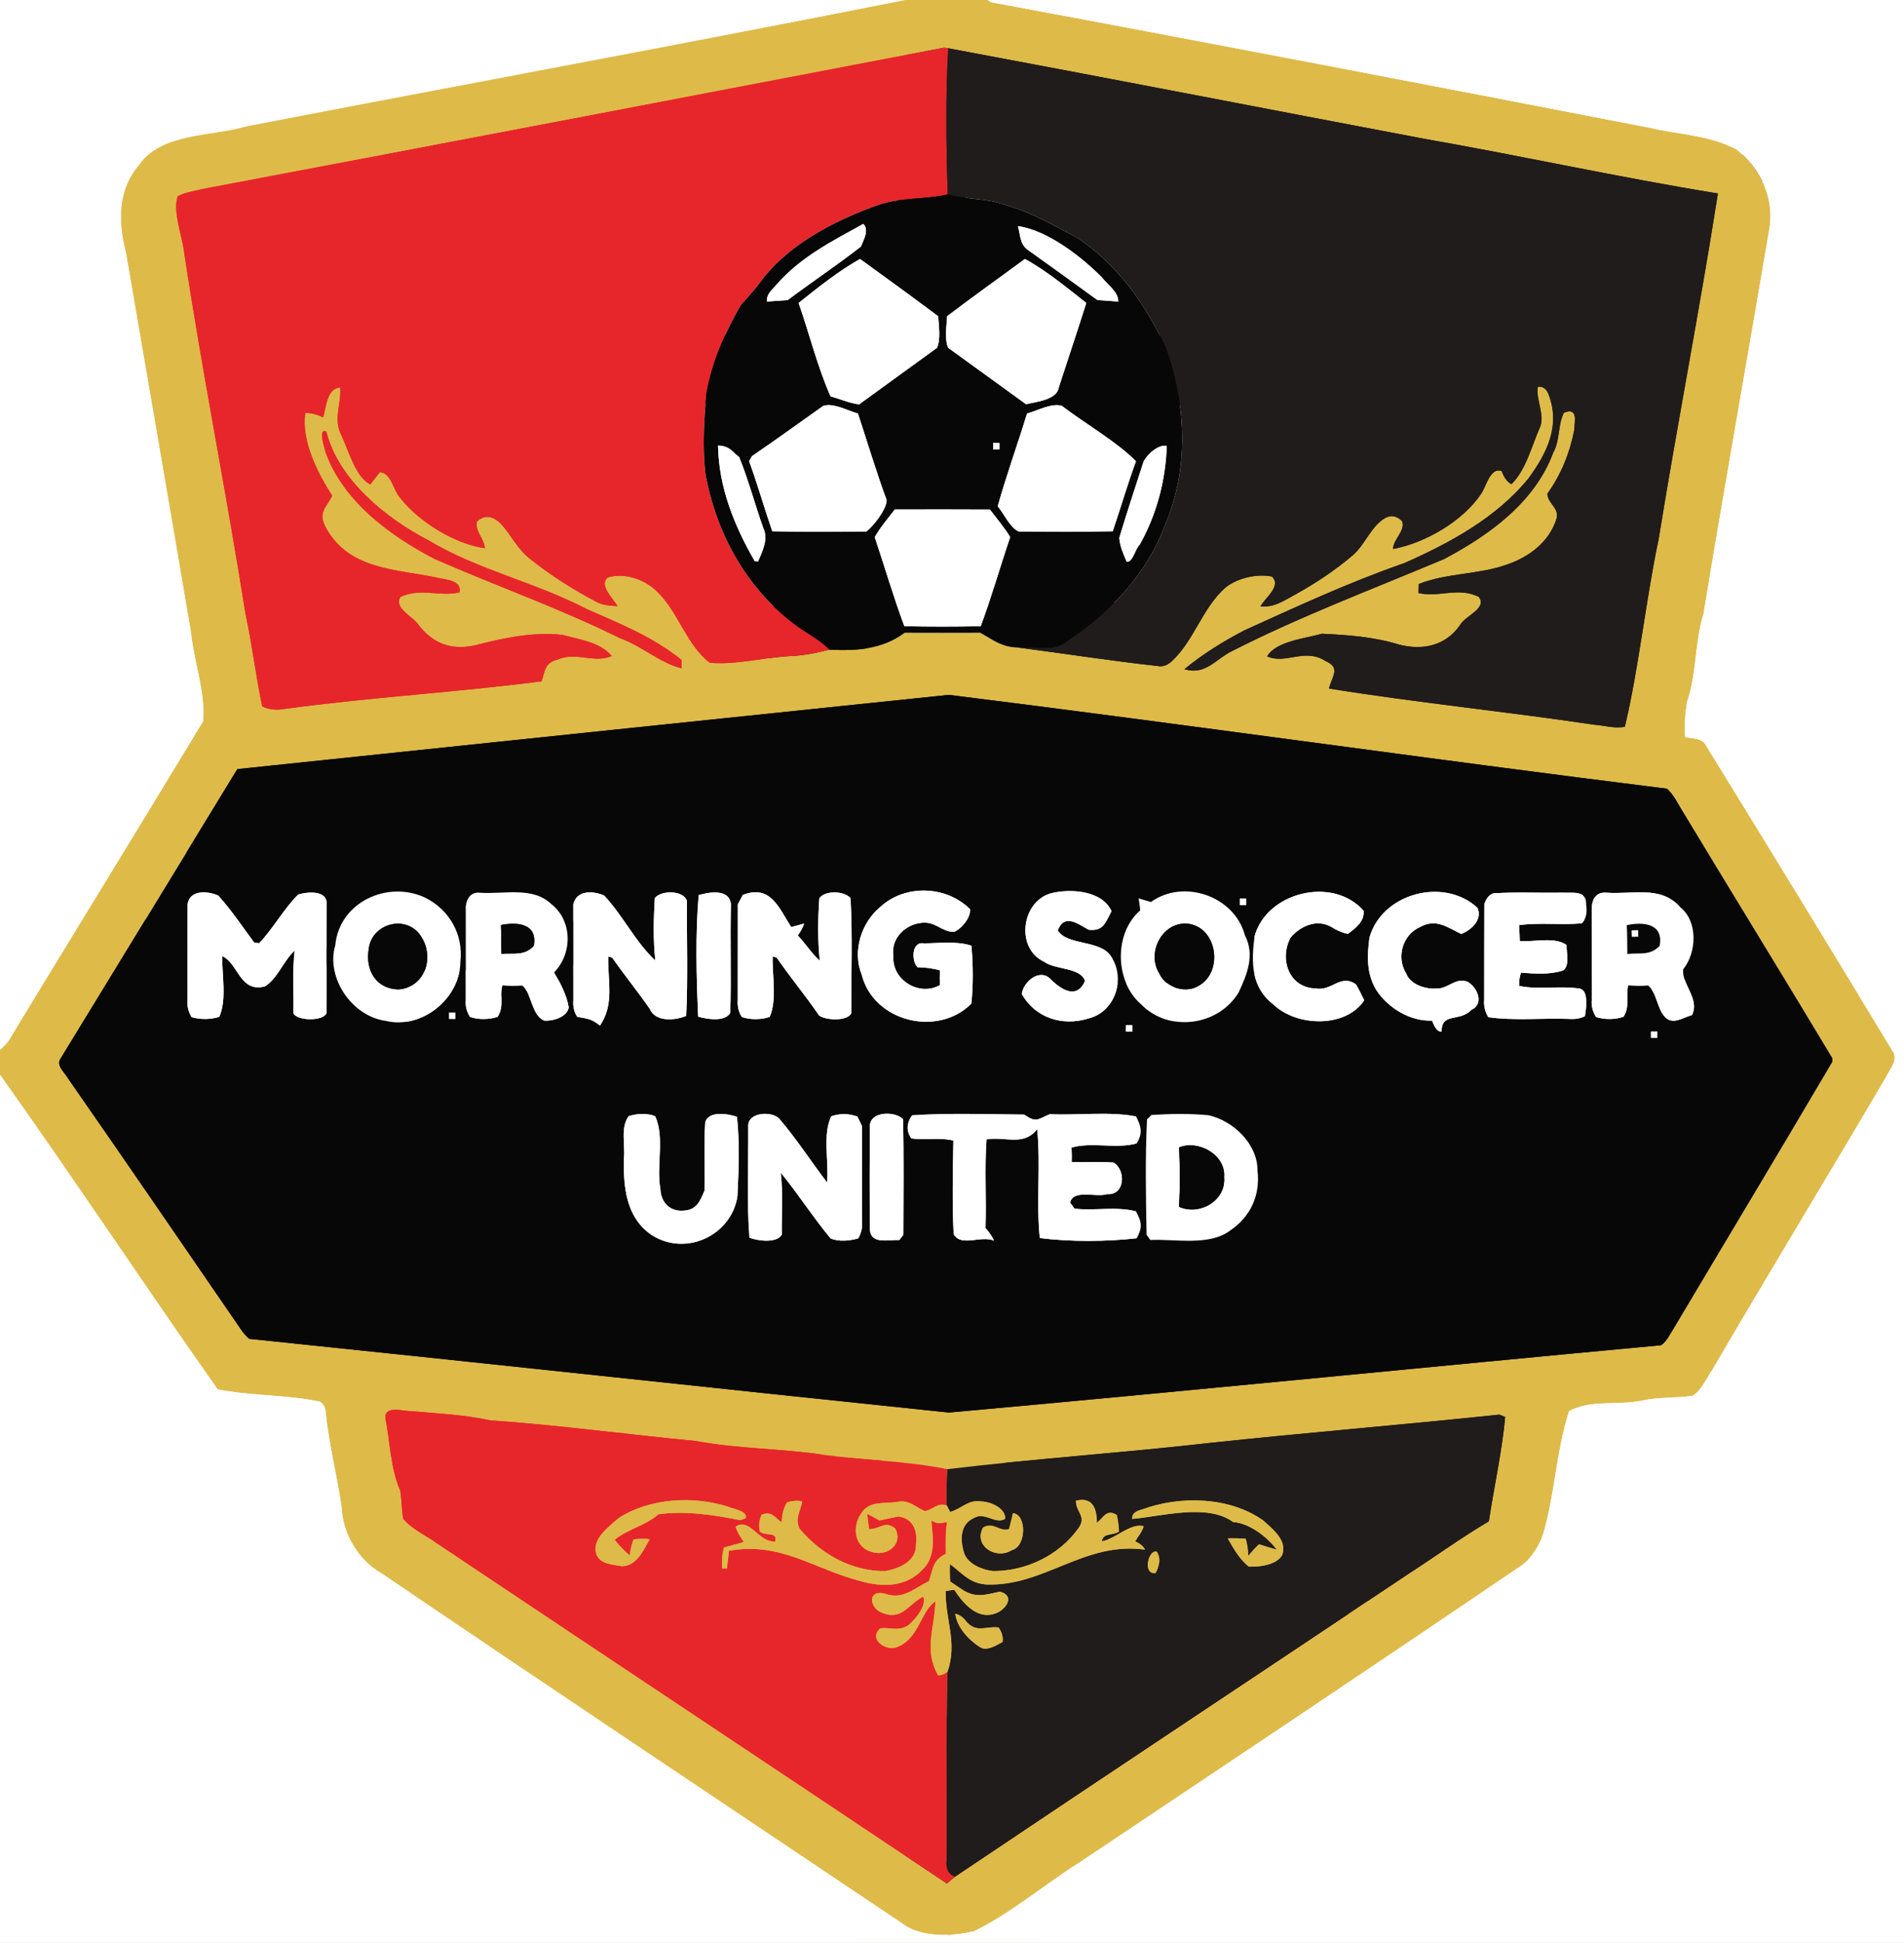<?xml version="1.0" encoding="UTF-8" standalone="no"?>
<!DOCTYPE svg PUBLIC "-//W3C//DTD SVG 1.1//EN" "http://www.w3.org/Graphics/SVG/1.1/DTD/svg11.dtd">
<svg xmlns="http://www.w3.org/2000/svg" version="1.1" viewBox="0 0 301 307" width="301.0pt" height="307.0pt" xmlns:xlink="http://www.w3.org/1999/xlink">
<rect x="0" y="0" width="301" height="307" fill="#333333" stroke="none"/>
<defs>
<path d="M 0.00 0.00 L 143.24 0.00 C 109.51 6.70 73.06 13.42 39.00 19.98 C 33.69 21.59 25.55 20.98 22.06 26.01 C 18.56 30.08 18.70 35.08 19.96 40.01 C 23.40 60.00 26.85 79.99 30.24 100.00 C 30.69 104.54 32.56 109.44 32.14 114.00 C 21.94 130.84 11.63 147.62 1.39 164.45 C 0.99 164.98 0.52 165.46 0.00 165.90 L 0.00 0.00 Z" id="p0" />
<path d="M 143.24 0.00 L 156.14 0.00 L 156.67 0.35 C 191.42 6.80 226.17 13.49 260.87 20.20 C 265.63 21.32 270.01 21.29 274.49 23.59 C 278.38 26.65 280.65 31.50 279.66 36.48 C 276.26 56.65 272.62 76.80 269.31 96.99 C 267.89 101.51 268.26 106.40 266.73 110.84 C 266.40 112.61 266.26 114.65 266.40 116.44 C 267.82 116.84 269.16 116.49 269.86 118.06 C 279.67 133.99 289.49 150.00 299.15 166.02 C 300.21 167.48 298.78 168.84 298.18 170.16 C 289.09 185.64 279.67 201.08 270.63 216.57 C 269.71 217.91 268.98 219.68 267.59 220.56 C 264.88 220.95 262.18 220.72 259.49 221.34 C 255.85 222.07 251.28 221.15 248.06 222.99 C 245.96 229.40 245.82 236.45 243.80 242.90 C 242.93 244.88 241.79 246.69 239.88 247.80 C 216.92 263.41 193.56 278.98 170.47 294.42 C 164.94 297.91 159.93 302.24 154.03 305.15 C 150.72 305.94 146.54 306.16 143.46 304.49 C 116.45 286.35 86.95 266.70 60.39 248.66 C 56.63 246.56 54.13 242.29 53.98 238.01 C 53.24 233.01 51.99 228.14 51.47 223.10 C 51.48 222.49 51.19 221.95 50.60 221.49 C 45.28 220.35 39.77 220.60 34.41 219.54 C 22.89 203.20 11.54 186.03 0.00 169.83 L 0.00 165.90 C 0.52 165.46 0.99 164.98 1.39 164.45 C 11.63 147.62 21.94 130.84 32.14 114.00 C 32.56 109.44 30.69 104.54 30.24 100.00 C 26.85 79.99 23.40 60.00 19.96 40.01 C 18.70 35.08 18.56 30.08 22.06 26.01 C 25.55 20.98 33.69 21.59 39.00 19.98 C 73.06 13.42 109.51 6.70 143.24 0.00 Z M 149.23 7.54 C 110.04 15.04 71.24 22.46 32.00 29.87 C 30.71 30.21 29.25 30.38 28.08 31.02 C 27.29 33.59 28.83 37.27 29.13 40.00 C 31.99 58.99 35.83 78.04 38.81 97.01 C 39.87 101.84 40.43 106.77 41.45 111.61 C 42.50 112.13 43.69 112.26 45.00 112.02 C 58.47 110.18 72.15 109.40 85.61 107.66 C 86.17 105.98 86.11 104.75 88.09 104.24 C 91.07 102.91 93.87 104.88 96.70 103.66 C 95.02 101.52 91.40 100.99 88.90 100.32 C 84.29 99.79 79.42 100.85 75.01 101.99 C 71.34 102.76 68.50 101.72 66.21 98.80 C 65.36 97.43 62.23 96.16 63.29 94.33 C 66.52 92.83 69.38 94.33 72.63 93.61 C 73.08 91.63 70.34 91.61 69.03 91.26 C 62.55 89.92 55.21 90.03 51.55 83.45 C 50.21 81.01 51.48 80.34 52.52 78.34 C 50.20 74.73 47.59 69.62 48.27 65.23 C 49.19 65.25 50.13 65.49 51.08 65.95 C 51.56 64.42 51.64 61.37 53.78 61.22 C 53.98 64.02 52.60 66.21 54.04 68.94 C 55.13 71.23 56.19 75.36 58.54 76.55 C 59.03 75.90 59.53 75.26 60.04 74.63 C 61.87 74.68 62.16 77.51 63.27 78.67 C 66.19 82.44 71.94 85.99 76.65 86.62 C 76.49 84.92 75.06 84.00 75.40 82.41 C 76.73 81.18 78.07 81.65 79.23 82.80 C 80.84 84.61 81.78 86.70 83.73 88.26 C 86.95 90.84 90.42 93.04 94.06 94.98 C 95.18 95.65 96.37 95.71 97.63 95.78 C 96.96 94.58 94.59 92.49 96.09 91.24 C 98.70 90.47 101.71 91.48 103.68 93.28 C 107.25 96.57 108.47 101.91 112.22 104.72 C 116.33 105.10 120.89 103.86 125.01 103.66 C 127.10 103.58 129.10 103.16 131.12 102.65 C 135.37 102.87 139.51 102.63 143.02 99.99 C 147.00 100.01 150.99 100.00 154.98 99.99 C 157.01 101.14 158.41 102.29 160.91 102.32 C 168.28 103.26 175.63 104.43 183.02 105.24 C 183.84 105.40 184.62 105.11 185.37 104.36 C 188.79 101.14 190.12 95.97 193.80 92.78 C 195.75 91.30 198.67 90.64 201.06 91.09 C 202.68 92.60 199.98 94.46 199.27 95.82 C 201.46 96.04 203.05 94.85 204.89 93.87 C 208.03 92.13 211.06 90.11 213.80 87.79 C 215.81 86.11 216.76 83.08 219.02 81.83 C 219.95 81.34 220.83 81.51 221.65 82.35 C 222.25 83.84 220.21 85.26 220.23 86.75 C 225.28 85.80 231.22 82.39 234.12 78.06 C 234.95 76.96 235.57 73.72 237.42 74.45 C 237.74 75.42 238.24 76.11 238.94 76.51 C 241.25 74.25 242.14 70.45 243.45 67.52 C 244.28 65.63 242.75 63.06 243.12 61.11 C 243.88 61.04 244.42 61.40 244.76 62.18 C 246.76 67.23 244.58 71.56 241.63 75.60 C 236.61 81.78 229.17 85.83 221.98 88.99 C 213.29 92.00 205.01 95.85 196.65 99.64 C 193.39 101.35 190.09 103.38 187.25 105.74 C 190.59 106.76 192.11 104.16 194.88 102.82 C 205.76 97.30 217.08 93.06 228.30 88.33 C 235.44 84.55 242.61 79.40 245.54 71.54 C 246.66 69.53 246.24 67.20 247.23 65.21 C 249.57 64.33 248.91 66.60 248.86 68.01 C 248.16 71.61 246.76 75.04 244.61 78.02 C 244.72 79.65 246.57 80.27 246.05 82.01 C 244.90 85.67 241.69 88.05 238.16 89.23 C 233.85 90.79 228.61 90.54 224.28 92.29 L 224.26 93.71 C 227.48 94.45 230.47 92.72 233.75 94.29 C 235.24 96.15 231.54 97.31 230.79 98.81 C 228.49 102.09 224.80 102.83 221.05 101.82 C 217.18 100.63 213.01 100.33 209.00 100.14 C 206.50 100.86 201.69 101.31 200.32 103.72 C 203.33 105.03 206.27 102.31 209.56 104.46 C 212.07 105.53 210.48 106.98 210.11 108.80 C 223.82 111.01 238.22 112.45 251.98 114.51 C 253.57 114.61 255.31 115.17 256.87 114.83 C 259.06 105.70 260.22 94.55 262.22 85.14 C 265.20 66.72 268.71 48.86 271.58 30.57 C 256.02 28.05 240.53 24.62 224.99 21.90 C 200.02 17.18 174.89 12.28 149.91 7.63 L 149.51 7.57 L 149.23 7.54 Z M 107.75 105.60 L 107.75 104.28 C 103.17 100.60 98.06 98.58 92.75 96.24 C 84.56 91.97 75.61 90.10 67.68 85.35 C 60.98 81.86 53.53 75.84 51.59 68.21 C 50.19 67.47 51.36 71.02 51.50 71.54 C 54.28 79.23 61.69 84.68 68.69 88.31 C 78.46 92.60 88.51 96.13 98.10 100.88 C 101.50 102.09 104.28 104.74 107.75 105.60 Z M 37.52 121.53 C 28.08 137.02 18.89 152.02 9.46 167.46 C 8.99 168.50 10.23 169.48 10.70 170.32 C 19.88 183.50 28.94 196.75 38.04 209.99 C 38.43 210.58 38.89 211.10 39.40 211.55 C 76.13 215.34 113.25 219.38 150.00 223.20 C 187.30 219.85 225.22 216.03 262.60 212.56 C 263.55 211.91 264.09 210.64 264.71 209.69 C 273.01 195.73 281.43 181.75 289.66 167.76 L 289.67 167.24 C 281.82 154.15 273.79 141.13 265.90 128.05 C 265.19 126.90 264.55 125.53 263.53 124.63 C 225.89 119.95 187.61 114.48 150.00 109.80 C 112.50 113.69 75.01 117.60 37.52 121.53 Z M 149.69 297.62 C 150.11 297.25 150.55 296.89 150.98 296.54 C 174.81 280.52 198.78 264.66 222.66 248.69 C 226.91 245.95 231.01 242.96 235.37 240.39 C 236.19 234.91 237.45 229.40 237.95 223.90 L 237.04 223.53 C 221.72 225.14 206.32 226.39 191.00 228.03 C 177.30 229.59 163.45 230.50 149.77 232.15 C 143.33 230.84 136.52 230.76 129.99 229.85 C 123.34 228.87 116.61 228.94 110.02 227.70 C 99.14 226.66 88.36 225.19 77.45 224.43 C 73.31 223.53 69.21 223.36 65.00 222.98 C 63.82 223.03 60.85 222.02 60.92 224.01 C 61.66 227.80 61.73 231.98 63.27 235.53 C 63.52 237.00 63.48 238.51 63.75 239.99 C 65.13 241.64 67.36 242.62 69.10 243.87 C 95.84 261.76 123.06 279.80 149.69 297.62 Z" id="p1" />
<path d="M 156.14 0.00 L 301.00 0.00 L 301.00 307.00 L 0.00 307.00 L 0.00 169.83 C 11.54 186.03 22.89 203.20 34.41 219.54 C 39.77 220.60 45.28 220.35 50.60 221.49 C 51.19 221.95 51.48 222.49 51.47 223.10 C 51.99 228.14 53.24 233.01 53.98 238.01 C 54.13 242.29 56.63 246.56 60.39 248.66 C 86.95 266.70 116.45 286.35 143.46 304.49 C 146.54 306.16 150.72 305.94 154.03 305.15 C 159.93 302.24 164.94 297.91 170.47 294.42 C 193.56 278.98 216.92 263.41 239.88 247.80 C 241.79 246.69 242.93 244.88 243.80 242.90 C 245.82 236.45 245.96 229.40 248.06 222.99 C 251.28 221.15 255.85 222.07 259.49 221.34 C 262.18 220.72 264.88 220.95 267.59 220.56 C 268.98 219.68 269.71 217.91 270.63 216.57 C 279.67 201.08 289.09 185.64 298.18 170.16 C 298.78 168.84 300.21 167.48 299.15 166.02 C 289.49 150.00 279.67 133.99 269.86 118.06 C 269.16 116.49 267.82 116.84 266.40 116.44 C 266.26 114.65 266.40 112.61 266.73 110.84 C 268.26 106.40 267.89 101.51 269.31 96.99 C 272.62 76.80 276.26 56.65 279.66 36.48 C 280.65 31.50 278.38 26.65 274.49 23.59 C 270.01 21.29 265.63 21.32 260.87 20.20 C 226.17 13.49 191.42 6.80 156.67 0.35 L 156.14 0.00 Z" id="p2" />
<path d="M 149.23 7.54 L 149.51 7.57 L 149.91 7.63 C 149.47 15.23 149.58 23.10 149.84 30.72 C 145.87 31.62 141.99 31.09 138.14 32.64 C 131.81 34.96 125.12 38.46 120.79 43.78 C 119.67 45.36 118.41 46.78 117.11 48.21 C 114.63 52.54 112.62 57.03 111.70 61.99 C 111.30 66.33 111.01 70.54 111.53 74.90 C 113.20 84.13 117.90 92.81 125.47 98.53 C 127.35 100.00 129.44 100.92 131.12 102.65 C 129.10 103.16 127.10 103.58 125.01 103.66 C 120.89 103.86 116.33 105.10 112.22 104.72 C 108.47 101.91 107.25 96.57 103.68 93.28 C 101.71 91.48 98.70 90.47 96.09 91.24 C 94.59 92.49 96.96 94.58 97.63 95.78 C 96.37 95.71 95.18 95.65 94.06 94.98 C 90.42 93.04 86.95 90.84 83.73 88.26 C 81.78 86.70 80.84 84.61 79.23 82.80 C 78.07 81.65 76.73 81.18 75.40 82.41 C 75.06 84.00 76.49 84.92 76.65 86.62 C 71.94 85.99 66.19 82.44 63.27 78.67 C 62.16 77.51 61.87 74.68 60.04 74.63 C 59.53 75.26 59.03 75.90 58.54 76.55 C 56.19 75.36 55.13 71.23 54.04 68.94 C 52.60 66.21 53.98 64.02 53.78 61.22 C 51.64 61.37 51.56 64.42 51.08 65.95 C 50.13 65.49 49.19 65.25 48.27 65.23 C 47.59 69.62 50.20 74.73 52.52 78.34 C 51.48 80.34 50.21 81.01 51.55 83.45 C 55.21 90.03 62.55 89.92 69.03 91.26 C 70.34 91.61 73.08 91.63 72.63 93.61 C 69.38 94.33 66.52 92.83 63.29 94.33 C 62.23 96.16 65.36 97.43 66.21 98.80 C 68.50 101.72 71.34 102.76 75.01 101.99 C 79.42 100.85 84.29 99.79 88.90 100.32 C 91.40 100.99 95.02 101.52 96.70 103.66 C 93.87 104.88 91.07 102.91 88.09 104.24 C 86.11 104.75 86.17 105.98 85.61 107.66 C 72.15 109.40 58.47 110.18 45.00 112.02 C 43.69 112.26 42.50 112.13 41.45 111.61 C 40.43 106.77 39.87 101.84 38.81 97.01 C 35.83 78.04 31.99 58.99 29.13 40.00 C 28.83 37.27 27.29 33.59 28.08 31.02 C 29.25 30.38 30.71 30.21 32.00 29.87 C 71.24 22.46 110.04 15.04 149.23 7.54 Z" id="p3" />
<path d="M 149.91 7.63 C 174.89 12.28 200.02 17.18 224.99 21.90 C 240.53 24.62 256.02 28.05 271.58 30.57 C 268.71 48.86 265.20 66.72 262.22 85.14 C 260.22 94.55 259.06 105.70 256.87 114.83 C 255.31 115.17 253.57 114.61 251.98 114.51 C 238.22 112.45 223.82 111.01 210.11 108.80 C 210.48 106.98 212.07 105.53 209.56 104.46 C 206.27 102.31 203.33 105.03 200.32 103.72 C 201.69 101.31 206.50 100.86 209.00 100.14 C 213.01 100.33 217.18 100.63 221.05 101.82 C 224.80 102.83 228.49 102.09 230.79 98.81 C 231.54 97.31 235.24 96.15 233.75 94.29 C 230.47 92.72 227.48 94.45 224.26 93.71 L 224.28 92.29 C 228.61 90.54 233.85 90.79 238.16 89.23 C 241.69 88.05 244.90 85.67 246.05 82.01 C 246.57 80.27 244.72 79.65 244.61 78.02 C 246.76 75.04 248.16 71.61 248.86 68.01 C 248.91 66.60 249.57 64.33 247.23 65.21 C 246.24 67.20 246.66 69.53 245.54 71.54 C 242.61 79.40 235.44 84.55 228.30 88.33 C 217.08 93.06 205.76 97.30 194.88 102.82 C 192.11 104.16 190.59 106.76 187.25 105.74 C 190.09 103.38 193.39 101.35 196.65 99.64 C 205.01 95.85 213.29 92.00 221.98 88.99 C 229.17 85.83 236.61 81.78 241.63 75.60 C 244.58 71.56 246.76 67.23 244.76 62.18 C 244.42 61.40 243.88 61.04 243.12 61.11 C 242.75 63.06 244.28 65.63 243.45 67.52 C 242.14 70.45 241.25 74.25 238.94 76.51 C 238.24 76.11 237.74 75.42 237.42 74.45 C 235.57 73.72 234.95 76.96 234.12 78.06 C 231.22 82.39 225.28 85.80 220.23 86.75 C 220.21 85.26 222.25 83.84 221.65 82.35 C 220.83 81.51 219.95 81.34 219.02 81.83 C 216.76 83.08 215.81 86.11 213.80 87.79 C 211.06 90.11 208.03 92.13 204.89 93.87 C 203.05 94.85 201.46 96.04 199.27 95.82 C 199.98 94.46 202.68 92.60 201.06 91.09 C 198.67 90.64 195.75 91.30 193.80 92.78 C 190.12 95.97 188.79 101.14 185.37 104.36 C 184.62 105.11 183.84 105.40 183.02 105.24 C 175.63 104.43 168.28 103.26 160.91 102.32 C 163.31 102.07 166.44 103.01 168.41 101.50 C 175.36 96.89 181.15 91.00 184.14 83.07 C 188.02 73.94 187.56 64.01 184.25 54.78 C 180.98 47.96 176.75 41.93 170.41 37.63 C 166.64 35.63 163.04 33.55 158.90 32.36 C 155.94 31.30 152.87 31.56 149.84 30.72 C 149.58 23.10 149.47 15.23 149.91 7.63 Z" id="p4" />
<path d="M 149.84 30.72 C 152.87 31.56 155.94 31.30 158.90 32.36 C 163.04 33.55 166.64 35.63 170.41 37.63 C 176.75 41.93 180.98 47.96 184.25 54.78 C 187.56 64.01 188.02 73.94 184.14 83.07 C 181.15 91.00 175.36 96.89 168.41 101.50 C 166.44 103.01 163.31 102.07 160.91 102.32 C 158.41 102.29 157.01 101.14 154.98 99.99 C 150.99 100.00 147.00 100.01 143.02 99.99 C 139.51 102.63 135.37 102.87 131.12 102.65 C 129.44 100.92 127.35 100.00 125.47 98.53 C 117.90 92.81 113.20 84.13 111.53 74.90 C 111.01 70.54 111.30 66.33 111.70 61.99 C 112.62 57.03 114.63 52.54 117.11 48.21 C 118.41 46.78 119.67 45.36 120.79 43.78 C 125.12 38.46 131.81 34.96 138.14 32.64 C 141.99 31.09 145.87 31.62 149.84 30.72 Z M 121.23 47.65 C 122.33 47.57 123.42 47.50 124.52 47.42 C 128.34 44.55 132.34 41.90 136.10 38.96 C 136.51 37.93 137.45 36.33 136.48 35.38 C 131.50 38.14 126.73 40.51 122.85 44.87 C 122.09 45.81 121.21 46.31 121.23 47.65 Z M 160.92 35.73 C 161.33 37.13 161.21 38.57 162.47 39.47 C 166.15 42.11 169.83 44.74 173.49 47.41 C 174.58 47.49 175.68 47.57 176.78 47.65 C 176.82 46.10 175.07 44.99 174.19 43.82 C 170.87 40.48 165.55 36.38 160.92 35.73 Z M 126.25 47.87 C 127.95 52.73 129.23 57.96 131.30 62.63 C 132.79 63.04 134.28 63.70 135.81 63.90 C 139.90 60.93 144.05 57.92 148.13 54.96 C 148.74 53.60 148.41 51.46 148.31 49.97 C 144.23 46.92 140.09 43.90 135.96 40.92 C 132.60 42.80 129.27 45.46 126.25 47.87 Z M 149.73 49.97 C 149.66 51.50 149.28 53.57 149.90 54.96 C 154.01 57.93 158.11 60.91 162.22 63.88 C 163.86 63.45 167.11 63.21 167.39 61.19 C 168.83 56.75 170.32 52.32 171.73 47.87 C 168.70 45.49 165.39 42.75 162.03 40.92 C 157.94 43.94 153.77 46.88 149.73 49.97 Z M 118.43 72.88 C 119.76 76.53 120.82 80.28 122.09 83.95 C 127.04 84.05 132.02 84.00 136.97 83.98 C 138.08 83.14 140.15 80.48 140.17 79.04 C 138.52 74.53 137.13 69.91 135.63 65.34 C 134.03 64.92 131.75 63.60 130.14 64.14 C 126.39 66.79 122.67 69.49 118.87 72.08 L 118.43 72.88 Z M 162.36 65.35 C 160.88 70.21 159.09 75.11 157.73 79.99 C 158.73 81.19 159.62 83.32 161.03 83.98 C 165.98 83.99 170.96 84.05 175.91 83.95 C 177.15 80.27 178.25 76.53 179.58 72.88 C 176.50 69.76 171.49 66.91 167.86 64.13 C 166.24 63.64 163.97 64.91 162.36 65.35 Z M 157.00 70.00 L 157.00 71.00 L 158.00 71.00 L 158.00 70.01 L 157.00 70.00 Z M 113.51 70.41 C 113.65 77.04 116.04 82.98 119.30 88.65 L 119.84 88.72 C 120.53 87.09 121.50 85.23 120.68 83.48 C 119.35 79.76 118.34 75.86 116.85 72.22 L 116.25 71.74 C 115.44 70.82 114.52 70.38 113.51 70.41 Z M 178.12 88.76 C 179.11 88.88 179.44 86.72 180.16 86.09 C 182.83 81.36 184.29 75.87 184.45 70.45 C 183.09 70.20 181.29 71.83 180.76 73.01 C 179.47 77.00 178.15 80.99 176.94 85.00 C 177.05 86.30 177.59 87.57 178.12 88.76 Z M 138.29 84.88 C 139.85 89.55 141.25 94.34 142.97 98.95 C 146.97 99.03 151.04 99.03 155.04 98.95 C 156.76 94.34 158.10 89.54 159.70 84.87 C 158.77 83.34 157.58 81.95 156.50 80.52 C 151.49 80.50 146.46 80.49 141.45 80.51 C 140.37 81.93 139.16 83.32 138.29 84.88 Z" id="p5" />
<path d="M 136.48 35.38 C 137.45 36.33 136.51 37.93 136.10 38.96 C 132.34 41.90 128.34 44.55 124.52 47.42 C 123.42 47.50 122.33 47.57 121.23 47.65 C 121.21 46.31 122.09 45.81 122.85 44.87 C 126.73 40.51 131.50 38.14 136.48 35.38 Z" id="p6" />
<path d="M 160.92 35.73 C 165.55 36.38 170.87 40.48 174.19 43.82 C 175.07 44.99 176.82 46.10 176.78 47.65 C 175.68 47.57 174.58 47.49 173.49 47.41 C 169.83 44.74 166.15 42.11 162.47 39.47 C 161.21 38.57 161.33 37.13 160.92 35.73 Z" id="p7" />
<path d="M 135.96 40.92 C 140.09 43.90 144.23 46.92 148.31 49.97 C 148.41 51.46 148.74 53.60 148.13 54.96 C 144.05 57.92 139.90 60.93 135.81 63.90 C 134.28 63.70 132.79 63.04 131.30 62.63 C 129.23 57.96 127.95 52.73 126.25 47.87 C 129.27 45.46 132.60 42.80 135.96 40.92 Z" id="p8" />
<path d="M 162.03 40.92 C 165.39 42.75 168.70 45.49 171.73 47.87 C 170.32 52.32 168.83 56.75 167.39 61.19 C 167.11 63.21 163.86 63.45 162.22 63.88 C 158.11 60.91 154.01 57.93 149.90 54.96 C 149.28 53.57 149.66 51.50 149.73 49.97 C 153.77 46.88 157.94 43.94 162.03 40.92 Z" id="p9" />
<path d="M 130.14 64.14 C 131.75 63.60 134.03 64.92 135.63 65.34 C 137.13 69.91 138.52 74.53 140.17 79.04 C 140.15 80.48 138.08 83.14 136.97 83.98 C 132.02 84.00 127.04 84.05 122.09 83.95 C 120.82 80.28 119.76 76.53 118.43 72.88 L 118.87 72.08 C 122.67 69.49 126.39 66.79 130.14 64.14 Z" id="p10" />
<path d="M 167.86 64.13 C 171.49 66.91 176.50 69.76 179.58 72.88 C 178.25 76.53 177.15 80.27 175.91 83.95 C 170.96 84.05 165.98 83.99 161.03 83.98 C 159.62 83.32 158.73 81.19 157.73 79.99 C 159.09 75.11 160.88 70.21 162.36 65.35 C 163.97 64.91 166.24 63.64 167.86 64.13 Z" id="p11" />
<path d="M 51.59 68.21 C 53.53 75.84 60.98 81.86 67.68 85.35 C 75.61 90.10 84.56 91.97 92.75 96.24 C 98.06 98.58 103.17 100.60 107.75 104.28 L 107.75 105.60 C 104.28 104.74 101.50 102.09 98.10 100.88 C 88.51 96.13 78.46 92.60 68.69 88.31 C 61.69 84.68 54.28 79.23 51.50 71.54 C 51.36 71.02 50.19 67.47 51.59 68.21 Z" id="p12" />
<path d="M 157.00 70.00 L 158.00 70.01 L 158.00 71.00 L 157.00 71.00 L 157.00 70.00 Z" id="p13" />
<path d="M 113.51 70.41 C 114.52 70.38 115.44 70.82 116.25 71.74 L 116.85 72.22 C 118.34 75.86 119.35 79.76 120.68 83.48 C 121.50 85.23 120.53 87.09 119.84 88.72 L 119.30 88.65 C 116.04 82.98 113.65 77.04 113.51 70.41 Z" id="p14" />
<path d="M 184.45 70.45 C 184.29 75.87 182.83 81.36 180.16 86.09 C 179.44 86.72 179.11 88.88 178.12 88.76 C 177.59 87.57 177.05 86.30 176.94 85.00 C 178.15 80.99 179.47 77.00 180.76 73.01 C 181.29 71.83 183.09 70.20 184.45 70.45 Z" id="p15" />
<path d="M 141.45 80.51 C 146.46 80.49 151.49 80.50 156.50 80.52 C 157.58 81.95 158.77 83.34 159.70 84.87 C 158.10 89.54 156.76 94.34 155.04 98.95 C 151.04 99.03 146.97 99.03 142.97 98.95 C 141.25 94.34 139.85 89.55 138.29 84.88 C 139.16 83.32 140.37 81.93 141.45 80.51 Z" id="p16" />
<path d="M 150.00 109.80 C 187.61 114.48 225.89 119.95 263.53 124.63 C 264.55 125.53 265.19 126.90 265.90 128.05 C 273.79 141.13 281.82 154.15 289.67 167.24 L 289.66 167.76 C 281.43 181.75 273.01 195.73 264.71 209.69 C 264.09 210.64 263.55 211.91 262.60 212.56 C 225.22 216.03 187.30 219.85 150.00 223.20 C 113.25 219.38 76.13 215.34 39.40 211.55 C 38.89 211.10 38.43 210.58 38.04 209.99 C 28.94 196.75 19.88 183.50 10.70 170.32 C 10.23 169.48 8.99 168.50 9.46 167.46 C 18.89 152.02 28.08 137.02 37.52 121.53 C 75.01 117.60 112.50 113.69 150.00 109.80 Z M 30.28 160.72 C 31.65 161.13 33.31 161.11 34.67 160.67 C 35.87 157.95 35.08 154.06 35.13 151.08 C 37.65 152.16 37.91 156.95 41.90 155.85 C 43.90 154.60 44.80 151.83 46.58 150.21 C 46.20 153.48 46.46 156.82 46.39 160.11 C 46.94 161.33 51.09 161.39 51.60 160.11 C 51.66 154.38 51.56 148.66 51.64 142.93 C 51.78 140.59 48.62 140.92 47.15 141.34 C 44.90 143.55 43.13 146.80 40.97 149.04 L 40.19 148.95 C 38.34 146.46 36.59 143.80 34.50 141.51 C 32.86 140.78 29.98 140.54 29.65 142.91 C 29.61 147.94 29.66 152.98 29.63 158.02 C 29.55 158.92 29.77 159.83 30.28 160.72 Z M 53.00 149.39 C 51.49 154.48 55.63 160.59 60.97 161.31 C 66.67 162.69 72.73 157.82 72.78 151.97 C 73.28 147.65 71.02 143.70 67.15 141.81 C 61.18 139.07 53.62 142.59 53.00 149.39 Z M 74.31 160.69 C 75.62 161.15 77.35 161.12 78.67 160.67 C 79.73 159.01 78.98 157.47 79.43 155.71 C 80.46 155.80 81.50 155.81 82.55 155.73 C 84.12 157.00 83.96 160.33 86.01 161.26 C 87.33 161.39 89.67 160.74 89.91 159.18 C 89.58 157.23 88.61 155.35 87.60 153.66 C 90.51 150.67 90.54 145.50 87.14 142.84 C 84.22 140.06 79.78 141.31 75.97 141.07 C 74.14 140.83 73.53 142.44 73.63 143.98 C 73.64 148.66 73.64 153.34 73.64 158.02 C 73.55 159.00 73.78 159.89 74.31 160.69 Z M 91.27 160.68 C 92.94 160.97 93.52 160.99 94.85 162.06 C 97.17 158.61 96.06 155.07 96.15 151.12 L 96.79 151.33 C 98.70 154.07 100.82 156.67 102.72 159.41 C 103.62 161.55 106.74 161.25 108.48 160.52 C 108.77 154.52 108.55 148.38 108.60 142.36 C 108.05 140.63 104.48 140.66 103.52 141.91 C 103.32 145.10 103.24 148.61 103.60 151.78 C 100.47 148.87 98.43 144.60 95.51 141.51 C 93.80 140.75 91.17 140.59 90.63 142.90 C 90.64 147.94 90.64 152.98 90.64 158.02 C 90.55 159.06 90.76 159.94 91.27 160.68 Z M 110.37 160.64 C 111.71 161.05 114.63 161.51 115.44 160.05 C 115.63 154.36 115.40 148.62 115.55 142.93 C 115.36 140.40 112.11 140.94 110.45 141.45 C 109.92 147.72 110.09 154.35 110.37 160.64 Z M 117.43 141.41 L 116.64 142.90 C 116.62 147.94 116.65 152.98 116.63 158.02 C 116.56 159.06 116.78 159.95 117.29 160.71 C 118.61 161.15 120.36 161.15 121.68 160.68 C 122.87 157.95 122.05 154.10 122.15 151.11 L 122.79 151.33 C 124.96 154.46 127.34 157.33 129.49 160.46 C 130.52 161.23 133.95 161.42 134.58 160.10 C 134.55 154.09 134.79 147.89 134.46 141.91 C 133.44 140.77 130.50 140.66 129.53 141.91 C 129.30 145.11 129.25 148.62 129.60 151.81 C 128.30 150.65 127.33 149.08 126.12 147.81 C 126.57 147.21 126.90 146.59 127.12 145.94 L 125.08 146.49 C 123.14 143.49 121.85 139.71 117.43 141.41 Z M 153.57 149.43 C 151.23 148.66 148.47 149.06 146.03 149.06 C 144.04 148.75 144.10 151.94 145.06 152.84 C 146.31 152.85 147.49 153.02 148.60 153.33 C 148.55 154.11 148.55 154.88 148.59 155.66 C 145.27 157.53 140.89 154.78 141.24 151.00 C 140.72 147.80 144.06 145.28 147.03 145.89 C 148.37 146.23 149.60 147.45 150.97 147.20 C 152.12 146.61 153.45 145.01 153.35 143.66 C 149.60 139.94 143.15 139.70 139.23 143.25 C 136.17 145.74 134.70 150.30 136.23 154.01 C 138.09 161.44 148.21 163.93 153.55 158.60 C 153.88 155.72 153.83 152.32 153.57 149.43 Z M 161.53 157.04 C 163.59 160.82 167.98 162.21 171.99 160.95 C 176.26 159.97 178.01 154.69 175.67 151.17 C 174.02 148.45 168.71 149.47 167.22 147.02 C 168.27 144.27 170.42 146.00 172.09 146.91 C 174.46 147.20 174.77 145.73 175.72 143.98 C 174.23 140.66 169.11 140.38 166.08 141.17 C 161.45 142.53 160.54 149.87 165.05 151.96 C 166.81 153.27 170.75 152.82 171.53 154.98 C 170.28 157.96 167.81 156.42 166.17 154.80 C 164.41 152.87 161.80 155.11 161.53 157.04 Z M 180.01 141.96 L 180.27 143.84 C 176.09 147.43 176.22 155.03 180.36 158.64 C 184.74 163.18 192.58 162.16 195.81 156.83 C 197.16 153.94 198.41 150.91 196.81 147.80 C 195.16 141.57 187.10 138.82 181.95 142.53 L 180.01 141.96 Z M 215.67 158.06 C 215.27 157.22 214.84 156.38 214.38 155.56 C 211.92 153.80 210.59 156.66 207.98 156.19 C 203.71 156.08 202.19 151.44 204.06 148.10 C 205.66 146.26 208.23 145.16 210.51 146.49 C 211.32 147.01 212.16 147.37 213.06 147.57 C 214.27 146.71 215.76 145.57 215.56 143.90 C 210.71 138.40 200.23 140.94 198.33 147.96 C 197.80 152.03 197.76 155.98 201.30 158.71 C 204.96 162.25 212.75 162.48 215.67 158.06 Z M 227.91 163.02 C 227.84 159.92 230.76 161.53 232.60 159.58 C 234.75 158.60 233.49 155.88 231.92 155.09 C 229.96 154.47 228.90 156.31 227.02 156.20 C 225.37 156.33 222.96 155.57 222.32 153.86 C 220.70 151.28 221.69 147.73 224.49 146.48 C 227.04 145.08 228.76 146.51 231.00 147.58 C 232.57 146.98 234.41 145.32 233.57 143.45 C 228.26 138.55 218.49 141.13 216.50 148.14 C 216.10 151.05 216.02 153.91 217.61 156.49 C 219.47 159.31 222.97 161.41 226.40 161.27 C 226.83 162.47 227.33 163.06 227.91 163.02 Z M 235.28 160.73 C 239.41 161.31 243.82 160.85 248.02 161.00 C 248.96 161.08 249.81 160.94 250.56 160.57 C 250.71 159.43 251.25 156.73 249.82 156.23 C 246.67 155.70 243.30 156.45 240.17 155.79 C 240.12 155.10 240.21 154.40 240.45 153.69 C 242.59 153.87 245.00 154.03 247.06 153.36 C 248.23 152.65 247.61 150.50 247.66 149.33 C 245.81 147.97 242.49 148.88 240.26 148.70 C 240.23 147.86 240.19 147.02 240.16 146.18 C 243.41 145.74 246.79 146.19 250.07 145.90 C 250.72 145.23 250.95 144.24 250.75 142.95 C 250.86 140.60 248.57 141.15 247.01 141.05 C 243.37 141.12 239.70 140.92 236.08 141.16 C 235.43 141.37 234.95 141.95 234.65 142.90 C 234.62 147.94 234.65 152.98 234.63 158.03 C 234.55 158.94 234.76 159.84 235.28 160.73 Z M 252.32 160.70 C 253.68 161.14 255.30 161.12 256.66 160.66 C 257.71 159.01 256.98 157.46 257.42 155.70 C 258.46 155.80 259.50 155.81 260.55 155.72 C 261.93 156.86 261.97 159.42 263.23 160.71 C 264.47 162.01 266.08 160.76 267.47 160.40 C 268.79 157.86 265.77 155.44 266.10 153.15 C 268.24 150.51 268.45 145.61 265.64 143.36 C 262.52 139.87 258.21 141.37 253.97 141.06 C 252.12 140.89 251.56 142.40 251.63 143.98 C 251.64 148.66 251.63 153.34 251.64 158.03 C 251.55 158.94 251.77 159.83 252.32 160.70 Z M 196.00 142.00 L 196.00 143.00 L 197.00 143.00 L 197.00 142.00 L 196.00 142.00 Z M 71.00 160.00 L 71.00 161.00 L 72.00 161.00 L 72.00 160.00 L 71.00 160.00 Z M 178.01 162.00 L 178.00 163.00 L 179.00 163.00 L 179.00 162.00 L 178.01 162.00 Z M 261.00 163.00 L 261.00 164.00 L 262.00 164.00 L 262.00 163.00 L 261.00 163.00 Z M 116.51 176.49 C 115.18 175.97 111.87 175.47 111.48 177.41 C 111.27 180.97 111.46 184.54 111.39 188.10 C 110.66 189.80 110.15 191.22 108.00 191.30 C 105.86 191.46 104.48 189.95 104.40 187.90 C 103.73 184.27 105.11 179.69 103.58 176.40 C 102.37 175.84 100.64 175.97 99.39 176.37 C 98.06 178.15 98.85 180.84 98.64 183.00 C 98.51 187.45 98.96 192.36 102.95 195.10 C 108.30 198.63 115.63 195.28 116.58 189.02 C 116.78 184.92 116.95 180.57 116.51 176.49 Z M 118.48 195.58 C 119.80 196.07 122.75 196.50 123.59 195.10 C 123.55 191.85 123.80 188.53 123.43 185.30 C 126.18 188.65 128.53 192.35 131.31 195.69 C 132.57 196.24 134.37 196.08 135.68 195.68 C 136.17 194.79 136.37 193.91 136.27 193.02 C 136.25 187.99 136.26 182.95 136.26 177.92 L 135.55 176.44 C 134.17 175.94 132.80 175.92 131.41 176.39 C 130.00 179.35 131.07 183.56 130.75 186.85 C 128.25 183.57 125.90 179.93 123.20 176.78 C 122.02 175.52 118.11 175.69 118.29 178.07 C 118.33 183.89 118.03 189.78 118.48 195.58 Z M 142.16 195.95 L 142.81 195.12 C 142.82 189.04 142.90 182.94 142.76 176.86 C 141.61 175.59 137.60 175.50 137.51 177.92 C 137.48 183.29 137.47 188.67 137.52 194.04 C 137.49 196.76 140.41 195.85 142.16 195.95 Z M 144.19 176.24 C 143.31 177.48 143.26 178.69 144.05 179.87 C 146.23 180.23 148.60 179.68 150.72 180.23 C 150.63 185.12 150.52 190.11 150.76 195.00 C 151.92 197.11 155.08 195.16 157.13 196.04 C 156.84 195.37 156.40 194.71 155.80 194.05 C 155.96 189.42 155.63 184.62 155.96 180.03 C 159.07 179.55 161.77 181.17 163.97 178.43 C 164.54 184.09 163.79 189.95 164.38 195.63 C 169.13 196.24 174.91 196.21 179.66 195.67 C 180.66 194.04 180.50 193.02 179.57 191.41 C 176.55 190.59 172.99 191.35 169.85 190.98 L 169.17 190.01 C 169.70 187.87 173.32 189.26 175.02 188.69 C 177.88 188.90 178.02 184.85 176.03 183.70 C 173.83 183.55 171.61 183.68 169.43 183.63 C 169.45 182.86 169.44 182.09 169.40 181.34 C 172.54 180.40 176.47 181.58 179.68 180.68 C 180.68 179.14 180.44 177.93 179.57 176.41 C 175.38 175.60 170.34 176.27 165.97 176.06 C 163.97 176.87 163.91 177.48 161.90 176.12 C 156.04 176.08 150.03 175.85 144.19 176.24 Z M 182.04 176.18 L 181.33 176.87 C 181.03 182.91 181.15 189.05 181.26 195.11 L 181.85 195.94 C 185.83 195.75 191.15 196.94 194.47 194.44 C 197.70 192.26 199.25 188.88 198.80 184.99 C 198.83 180.76 194.96 177.08 191.02 176.22 C 188.10 175.94 184.97 175.99 182.04 176.18 Z" id="p17" />
<path d="M 34.50 141.51 C 36.59 143.80 38.34 146.46 40.19 148.95 L 40.97 149.04 C 43.13 146.80 44.90 143.55 47.15 141.34 C 48.62 140.92 51.78 140.59 51.64 142.93 C 51.56 148.66 51.66 154.38 51.60 160.11 C 51.09 161.39 46.94 161.33 46.39 160.11 C 46.46 156.82 46.20 153.48 46.58 150.21 C 44.80 151.83 43.90 154.60 41.90 155.85 C 37.91 156.95 37.65 152.16 35.13 151.08 C 35.08 154.06 35.87 157.95 34.67 160.67 C 33.31 161.11 31.65 161.13 30.28 160.72 C 29.77 159.83 29.55 158.92 29.63 158.02 C 29.66 152.98 29.61 147.94 29.65 142.91 C 29.98 140.54 32.86 140.78 34.50 141.51 Z" id="p18" />
<path d="M 67.15 141.81 C 71.02 143.70 73.28 147.65 72.78 151.97 C 72.73 157.82 66.67 162.69 60.97 161.31 C 55.63 160.59 51.49 154.48 53.00 149.39 C 53.62 142.59 61.18 139.07 67.15 141.81 Z M 66.68 148.15 C 64.49 144.36 58.74 145.80 58.29 149.98 C 57.73 153.30 59.46 156.28 63.01 156.34 C 67.13 156.05 68.68 151.43 66.68 148.15 Z" id="p19" />
<path d="M 75.97 141.07 C 79.78 141.31 84.22 140.06 87.14 142.84 C 90.54 145.50 90.51 150.67 87.60 153.66 C 88.61 155.35 89.58 157.23 89.91 159.18 C 89.67 160.74 87.33 161.39 86.01 161.26 C 83.96 160.33 84.12 157.00 82.55 155.73 C 81.50 155.81 80.46 155.80 79.43 155.71 C 78.98 157.47 79.73 159.01 78.67 160.67 C 77.35 161.12 75.62 161.15 74.31 160.69 C 73.78 159.89 73.55 159.00 73.64 158.02 C 73.64 153.34 73.64 148.66 73.63 143.98 C 73.53 142.44 74.14 140.83 75.97 141.07 Z M 79.19 146.17 C 79.27 147.69 79.22 149.20 79.27 150.72 C 81.26 150.52 82.84 151.08 84.38 149.46 C 85.03 145.97 81.84 145.63 79.19 146.17 Z" id="p20" />
<path d="M 95.51 141.51 C 98.43 144.60 100.47 148.87 103.60 151.78 C 103.24 148.61 103.32 145.10 103.52 141.91 C 104.48 140.66 108.05 140.63 108.60 142.36 C 108.55 148.38 108.77 154.52 108.48 160.52 C 106.74 161.25 103.62 161.55 102.72 159.41 C 100.82 156.67 98.70 154.07 96.79 151.33 L 96.15 151.12 C 96.06 155.07 97.17 158.61 94.85 162.06 C 93.52 160.99 92.94 160.97 91.27 160.68 C 90.76 159.94 90.55 159.06 90.64 158.02 C 90.64 152.98 90.64 147.94 90.63 142.90 C 91.17 140.59 93.80 140.75 95.51 141.51 Z" id="p21" />
<path d="M 110.45 141.45 C 112.11 140.94 115.36 140.40 115.55 142.93 C 115.40 148.62 115.63 154.36 115.44 160.05 C 114.63 161.51 111.71 161.05 110.37 160.64 C 110.09 154.35 109.92 147.72 110.45 141.45 Z" id="p22" />
<path d="M 125.08 146.49 L 127.12 145.94 C 126.90 146.59 126.57 147.21 126.12 147.81 C 127.33 149.08 128.30 150.65 129.60 151.81 C 129.25 148.62 129.30 145.11 129.53 141.91 C 130.50 140.66 133.44 140.77 134.46 141.91 C 134.79 147.89 134.55 154.09 134.58 160.10 C 133.95 161.42 130.52 161.23 129.49 160.46 C 127.34 157.33 124.96 154.46 122.79 151.33 L 122.15 151.11 C 122.05 154.10 122.87 157.95 121.68 160.68 C 120.36 161.15 118.61 161.15 117.29 160.71 C 116.78 159.95 116.56 159.06 116.63 158.02 C 116.65 152.98 116.62 147.94 116.64 142.90 L 117.43 141.41 C 121.85 139.71 123.14 143.49 125.08 146.49 Z" id="p23" />
<path d="M 153.35 143.66 C 153.45 145.01 152.12 146.61 150.97 147.20 C 149.60 147.45 148.37 146.23 147.03 145.89 C 144.06 145.28 140.72 147.80 141.24 151.00 C 140.89 154.78 145.27 157.53 148.59 155.66 C 148.55 154.88 148.55 154.11 148.60 153.33 C 147.49 153.02 146.31 152.85 145.06 152.84 C 144.10 151.94 144.04 148.75 146.03 149.06 C 148.47 149.06 151.23 148.66 153.57 149.43 C 153.83 152.32 153.88 155.72 153.55 158.60 C 148.21 163.93 138.09 161.44 136.23 154.01 C 134.70 150.30 136.17 145.74 139.23 143.25 C 143.15 139.70 149.60 139.94 153.35 143.66 Z" id="p24" />
<path d="M 166.08 141.17 C 169.11 140.38 174.23 140.66 175.72 143.98 C 174.77 145.73 174.46 147.20 172.09 146.91 C 170.42 146.00 168.27 144.27 167.22 147.02 C 168.71 149.47 174.02 148.45 175.67 151.17 C 178.01 154.69 176.26 159.97 171.99 160.95 C 167.98 162.21 163.59 160.82 161.53 157.04 C 161.80 155.11 164.41 152.87 166.17 154.80 C 167.81 156.42 170.28 157.96 171.53 154.98 C 170.75 152.82 166.81 153.27 165.05 151.96 C 160.54 149.87 161.45 142.53 166.08 141.17 Z" id="p25" />
<path d="M 196.81 147.80 C 198.41 150.91 197.16 153.94 195.81 156.83 C 192.58 162.16 184.74 163.18 180.36 158.64 C 176.22 155.03 176.09 147.43 180.27 143.84 L 180.01 141.96 L 181.95 142.53 C 187.10 138.82 195.16 141.57 196.81 147.80 Z M 183.30 153.86 C 184.32 156.12 187.61 157.09 189.68 155.65 C 193.31 153.46 192.47 146.74 188.00 145.99 C 183.87 145.38 181.13 150.50 183.30 153.86 Z" id="p26" />
<path d="M 215.56 143.90 C 215.76 145.57 214.27 146.71 213.06 147.57 C 212.16 147.37 211.32 147.01 210.51 146.49 C 208.23 145.16 205.66 146.26 204.06 148.10 C 202.19 151.44 203.71 156.08 207.98 156.19 C 210.59 156.66 211.92 153.80 214.38 155.56 C 214.84 156.38 215.27 157.22 215.67 158.06 C 212.75 162.48 204.96 162.25 201.30 158.71 C 197.76 155.98 197.80 152.03 198.33 147.96 C 200.23 140.94 210.71 138.40 215.56 143.90 Z" id="p27" />
<path d="M 233.57 143.45 C 234.41 145.32 232.57 146.98 231.00 147.58 C 228.76 146.51 227.04 145.08 224.49 146.48 C 221.69 147.73 220.70 151.28 222.32 153.86 C 222.96 155.57 225.37 156.33 227.02 156.20 C 228.90 156.31 229.96 154.47 231.92 155.09 C 233.49 155.88 234.75 158.60 232.60 159.58 C 230.76 161.53 227.84 159.92 227.91 163.02 C 227.33 163.06 226.83 162.47 226.40 161.27 C 222.97 161.41 219.47 159.31 217.61 156.49 C 216.02 153.91 216.10 151.05 216.50 148.14 C 218.49 141.13 228.26 138.55 233.57 143.45 Z" id="p28" />
<path d="M 236.08 141.16 C 239.70 140.92 243.37 141.12 247.01 141.05 C 248.57 141.15 250.86 140.60 250.75 142.95 C 250.95 144.24 250.72 145.23 250.07 145.90 C 246.79 146.19 243.41 145.74 240.16 146.18 C 240.19 147.02 240.23 147.86 240.26 148.70 C 242.49 148.88 245.81 147.97 247.66 149.33 C 247.61 150.50 248.23 152.65 247.06 153.36 C 245.00 154.03 242.59 153.87 240.45 153.69 C 240.21 154.40 240.12 155.10 240.17 155.79 C 243.30 156.45 246.67 155.70 249.82 156.23 C 251.25 156.73 250.71 159.43 250.56 160.57 C 249.81 160.94 248.96 161.08 248.02 161.00 C 243.82 160.85 239.41 161.31 235.28 160.73 C 234.76 159.84 234.55 158.94 234.63 158.03 C 234.65 152.98 234.62 147.94 234.65 142.90 C 234.95 141.95 235.43 141.37 236.08 141.16 Z" id="p29" />
<path d="M 253.97 141.06 C 258.21 141.37 262.52 139.87 265.64 143.36 C 268.45 145.61 268.24 150.51 266.10 153.15 C 265.77 155.44 268.79 157.86 267.47 160.40 C 266.08 160.76 264.47 162.01 263.23 160.71 C 261.97 159.42 261.93 156.86 260.55 155.72 C 259.50 155.81 258.46 155.80 257.42 155.70 C 256.98 157.46 257.71 159.01 256.66 160.66 C 255.30 161.12 253.68 161.14 252.32 160.70 C 251.77 159.83 251.55 158.94 251.64 158.03 C 251.63 153.34 251.64 148.66 251.63 143.98 C 251.56 142.40 252.12 140.89 253.97 141.06 Z M 257.18 146.19 C 257.25 147.71 257.25 149.22 257.26 150.74 C 259.24 150.52 260.84 151.06 262.37 149.46 C 263.03 145.96 259.83 145.61 257.18 146.19 Z" id="p30" />
<path d="M 196.00 142.00 L 197.00 142.00 L 197.00 143.00 L 196.00 143.00 L 196.00 142.00 Z" id="p31" />
<path d="M 66.68 148.15 C 68.68 151.43 67.13 156.05 63.01 156.34 C 59.46 156.28 57.73 153.30 58.29 149.98 C 58.74 145.80 64.49 144.36 66.68 148.15 Z" id="p32" />
<path d="M 79.19 146.17 C 81.84 145.63 85.03 145.97 84.38 149.46 C 82.84 151.08 81.26 150.52 79.27 150.72 C 79.22 149.20 79.27 147.69 79.19 146.17 Z" id="p33" />
<path d="M 188.00 145.99 C 192.47 146.74 193.31 153.46 189.68 155.65 C 187.61 157.09 184.32 156.12 183.30 153.86 C 181.13 150.50 183.87 145.38 188.00 145.99 Z" id="p34" />
<path d="M 257.18 146.19 C 259.83 145.61 263.03 145.96 262.37 149.46 C 260.84 151.06 259.24 150.52 257.26 150.74 C 257.25 149.22 257.25 147.71 257.18 146.19 Z M 257.97 147.01 L 257.99 148.01 L 258.99 147.99 L 258.96 146.99 L 257.97 147.01 Z" id="p35" />
<path d="M 257.97 147.01 L 258.96 146.99 L 258.99 147.99 L 257.99 148.01 L 257.97 147.01 Z" id="p36" />
<path d="M 71.00 160.00 L 72.00 160.00 L 72.00 161.00 L 71.00 161.00 L 71.00 160.00 Z" id="p37" />
<path d="M 178.01 162.00 L 179.00 162.00 L 179.00 163.00 L 178.00 163.00 L 178.01 162.00 Z" id="p38" />
<path d="M 261.00 163.00 L 262.00 163.00 L 262.00 164.00 L 261.00 164.00 L 261.00 163.00 Z" id="p39" />
<path d="M 99.39 176.37 C 100.64 175.97 102.37 175.84 103.58 176.40 C 105.11 179.69 103.73 184.27 104.40 187.90 C 104.48 189.95 105.86 191.46 108.00 191.30 C 110.15 191.22 110.66 189.80 111.39 188.10 C 111.46 184.54 111.27 180.97 111.48 177.41 C 111.87 175.47 115.18 175.97 116.51 176.49 C 116.95 180.57 116.78 184.92 116.58 189.02 C 115.63 195.28 108.30 198.63 102.95 195.10 C 98.96 192.36 98.51 187.45 98.64 183.00 C 98.85 180.84 98.06 178.15 99.39 176.37 Z" id="p40" />
<path d="M 123.20 176.78 C 125.90 179.93 128.25 183.57 130.75 186.85 C 131.07 183.56 130.00 179.35 131.41 176.39 C 132.80 175.92 134.17 175.94 135.55 176.44 L 136.26 177.92 C 136.26 182.95 136.25 187.99 136.27 193.02 C 136.37 193.91 136.17 194.79 135.68 195.68 C 134.37 196.08 132.57 196.24 131.31 195.69 C 128.53 192.35 126.18 188.65 123.43 185.30 C 123.80 188.53 123.55 191.85 123.59 195.10 C 122.75 196.50 119.80 196.07 118.48 195.58 C 118.03 189.78 118.33 183.89 118.29 178.07 C 118.11 175.69 122.02 175.52 123.20 176.78 Z" id="p41" />
<path d="M 142.76 176.86 C 142.90 182.94 142.82 189.04 142.81 195.12 L 142.16 195.95 C 140.41 195.85 137.49 196.76 137.52 194.04 C 137.47 188.67 137.48 183.29 137.51 177.92 C 137.60 175.50 141.61 175.59 142.76 176.86 Z" id="p42" />
<path d="M 144.19 176.24 C 150.03 175.85 156.04 176.08 161.90 176.12 C 163.91 177.48 163.97 176.87 165.97 176.06 C 170.34 176.27 175.38 175.60 179.57 176.41 C 180.44 177.93 180.68 179.14 179.68 180.68 C 176.47 181.58 172.54 180.40 169.40 181.34 C 169.44 182.09 169.45 182.86 169.43 183.63 C 171.61 183.68 173.83 183.55 176.03 183.70 C 178.02 184.85 177.88 188.90 175.02 188.69 C 173.32 189.26 169.70 187.87 169.17 190.01 L 169.85 190.98 C 172.99 191.35 176.55 190.59 179.57 191.41 C 180.50 193.02 180.66 194.04 179.66 195.67 C 174.91 196.21 169.13 196.24 164.38 195.63 C 163.79 189.95 164.54 184.09 163.97 178.43 C 161.77 181.17 159.07 179.55 155.96 180.03 C 155.63 184.62 155.96 189.42 155.80 194.05 C 156.40 194.71 156.84 195.37 157.13 196.04 C 155.08 195.16 151.92 197.11 150.76 195.00 C 150.52 190.11 150.63 185.12 150.72 180.23 C 148.60 179.68 146.23 180.23 144.05 179.87 C 143.26 178.69 143.31 177.48 144.19 176.24 Z" id="p43" />
<path d="M 182.04 176.18 C 184.97 175.99 188.10 175.94 191.02 176.22 C 194.96 177.08 198.83 180.76 198.80 184.99 C 199.25 188.88 197.70 192.26 194.47 194.44 C 191.15 196.94 185.83 195.75 181.85 195.94 L 181.26 195.11 C 181.15 189.05 181.03 182.91 181.33 176.87 L 182.04 176.18 Z M 186.40 190.69 C 189.65 192.13 193.86 189.72 193.51 186.00 C 193.82 182.48 189.42 180.06 186.40 181.32 C 186.56 184.42 186.57 187.59 186.40 190.69 Z" id="p44" />
<path d="M 186.40 181.32 C 189.42 180.06 193.82 182.48 193.51 186.00 C 193.86 189.72 189.65 192.13 186.40 190.69 C 186.57 187.59 186.56 184.42 186.40 181.32 Z" id="p45" />
<path d="M 65.00 222.98 C 69.21 223.36 73.31 223.53 77.45 224.43 C 88.36 225.19 99.14 226.66 110.02 227.70 C 116.61 228.94 123.34 228.87 129.99 229.85 C 136.52 230.76 143.33 230.84 149.77 232.15 C 149.62 234.06 149.60 235.96 149.66 237.87 C 148.01 237.40 147.50 238.65 146.15 238.76 C 144.71 238.11 143.69 236.98 142.01 237.30 C 139.94 237.67 137.46 237.04 136.16 239.11 C 134.63 241.30 135.06 244.58 137.96 245.26 C 140.31 245.97 142.85 243.91 141.50 241.50 C 139.88 240.22 139.11 241.66 137.40 241.62 C 137.27 240.81 137.16 240.00 137.09 239.20 C 137.74 239.53 138.39 239.88 139.02 240.25 C 140.02 240.03 141.03 239.83 142.03 239.63 C 144.37 239.93 145.08 241.89 144.81 244.01 C 144.88 246.71 142.26 247.80 140.02 248.25 C 134.72 248.35 129.79 245.58 126.44 241.60 C 125.59 240.00 126.55 238.83 126.82 237.23 C 126.04 237.08 125.24 237.14 124.40 237.41 C 123.87 238.33 123.59 239.39 123.58 240.58 C 122.47 239.77 121.97 238.70 120.39 239.36 C 120.00 240.29 119.91 241.18 120.13 242.03 C 121.11 242.79 122.93 241.92 122.56 243.58 C 119.89 243.76 118.54 239.71 116.30 241.24 C 116.55 242.16 117.10 242.86 117.58 243.67 C 116.53 243.95 115.48 244.24 114.44 244.54 C 114.17 245.59 114.08 246.68 114.18 247.84 L 114.91 247.84 C 115.04 246.91 115.14 245.98 115.23 245.05 C 123.41 243.57 128.63 247.92 136.04 249.84 C 139.54 250.83 143.32 250.81 145.92 247.93 C 147.99 245.87 147.46 242.89 147.24 240.27 C 148.24 240.84 148.66 240.72 149.72 240.48 C 149.44 242.17 149.51 243.82 149.52 245.52 C 147.44 246.56 147.52 247.89 146.85 249.86 C 144.47 250.98 142.82 252.79 140.00 251.86 C 137.24 251.07 137.34 253.80 139.20 254.74 C 142.59 256.25 143.45 253.54 145.95 252.29 C 146.55 253.73 144.72 255.81 143.72 256.73 C 142.03 257.87 140.99 257.12 139.21 257.28 C 137.10 258.98 140.23 261.15 142.00 260.17 C 145.25 258.87 145.62 254.49 147.87 253.03 C 147.78 257.28 145.99 260.63 148.31 264.74 C 148.83 264.71 149.32 264.52 149.79 264.16 C 149.52 274.06 149.74 284.08 149.65 294.01 C 149.52 295.32 149.96 296.16 150.98 296.54 C 150.55 296.89 150.11 297.25 149.69 297.62 C 123.06 279.80 95.84 261.76 69.10 243.87 C 67.36 242.62 65.13 241.64 63.75 239.99 C 63.48 238.51 63.52 237.00 63.27 235.53 C 61.73 231.98 61.66 227.80 60.92 224.01 C 60.85 222.02 63.82 223.03 65.00 222.98 Z M 102.72 243.21 C 101.85 243.11 101.00 243.13 100.16 243.25 C 99.85 244.05 99.65 244.90 99.57 245.79 C 98.69 245.07 97.87 244.20 97.16 243.31 C 99.40 241.51 101.88 241.17 104.09 239.28 C 108.33 238.67 112.87 239.38 117.03 240.21 L 117.89 239.90 C 118.17 238.66 115.80 238.45 115.01 238.05 C 109.55 236.35 102.75 236.71 97.86 239.84 C 96.21 241.23 93.35 243.27 94.32 245.76 C 95.00 247.16 96.97 247.25 98.33 247.48 C 100.69 247.43 101.70 244.96 102.72 243.21 Z" id="p46" />
<path d="M 237.04 223.53 L 237.95 223.90 C 237.45 229.40 236.19 234.91 235.37 240.39 C 231.01 242.96 226.91 245.95 222.66 248.69 C 198.78 264.66 174.81 280.52 150.98 296.54 C 149.96 296.16 149.52 295.32 149.65 294.01 C 149.74 284.08 149.52 274.06 149.79 264.16 C 151.40 259.52 149.42 255.95 149.50 251.41 L 150.85 251.20 C 152.36 253.50 154.75 256.25 157.79 254.76 C 159.25 254.00 160.36 252.10 158.06 251.50 C 155.67 252.04 154.05 252.57 151.90 251.03 C 151.33 250.66 150.76 250.28 150.21 249.89 C 150.15 248.97 150.14 248.05 150.18 247.14 C 152.11 248.59 153.31 250.23 155.98 250.37 C 165.13 250.68 171.37 243.55 181.01 244.86 C 180.70 244.29 180.18 243.86 179.46 243.57 C 179.92 242.73 180.53 242.09 180.80 241.17 C 178.75 240.59 176.34 243.17 174.18 243.56 C 174.42 242.14 175.79 242.71 176.90 242.01 C 176.85 241.13 176.74 240.26 176.56 239.39 C 174.92 238.40 174.50 239.76 173.40 240.64 C 173.41 238.40 172.74 236.46 170.09 237.14 C 170.09 239.00 171.83 239.59 170.48 241.50 C 167.42 245.76 162.21 248.28 156.98 248.25 C 155.34 248.07 153.14 247.21 152.47 245.56 C 151.77 243.49 151.67 240.86 154.01 239.84 C 155.69 238.84 157.47 240.98 158.92 239.97 C 158.95 238.24 156.47 237.24 155.00 237.24 C 153.05 236.94 151.93 238.47 150.21 238.90 L 149.66 237.87 C 149.60 235.96 149.62 234.06 149.77 232.15 C 163.45 230.50 177.30 229.59 191.00 228.03 C 206.32 226.39 221.72 225.14 237.04 223.53 Z M 178.99 240.01 C 183.56 239.62 190.91 237.51 194.93 240.50 C 197.55 240.67 200.39 242.91 201.85 244.88 C 200.91 244.61 199.98 244.32 199.05 244.02 C 198.44 244.58 197.87 245.20 197.33 245.87 C 197.31 244.93 197.18 244.02 196.93 243.14 C 195.97 243.07 195.02 243.05 194.09 243.08 C 194.99 244.65 195.98 246.44 197.44 247.55 C 199.11 247.61 201.81 247.30 202.70 245.71 C 203.54 243.40 201.20 241.62 199.70 240.26 C 194.40 236.48 186.49 236.30 180.53 238.53 C 179.43 238.79 178.91 239.28 178.99 240.01 Z M 159.52 241.59 C 158.07 242.13 157.03 240.35 155.39 241.38 C 153.86 244.29 157.50 246.51 159.94 244.95 C 162.30 244.36 162.32 239.29 160.13 239.10 C 159.93 239.93 159.73 240.76 159.52 241.59 Z M 182.69 248.57 C 183.42 247.21 183.48 246.08 182.87 245.17 C 181.54 244.79 180.59 248.87 182.69 248.57 Z M 158.49 259.46 C 158.60 258.69 158.40 257.93 157.87 257.17 C 155.84 256.90 154.43 258.11 152.76 256.23 C 152.26 255.55 151.68 255.14 151.02 255.00 C 151.26 257.08 153.14 259.16 154.88 260.23 C 155.91 261.01 157.55 259.96 158.49 259.46 Z" id="p47" />
<path d="M 115.01 238.05 C 115.80 238.45 118.17 238.66 117.89 239.90 L 117.03 240.21 C 112.87 239.38 108.33 238.67 104.09 239.28 C 101.88 241.17 99.40 241.51 97.16 243.31 C 97.87 244.20 98.69 245.07 99.57 245.79 C 99.65 244.90 99.85 244.05 100.16 243.25 C 101.00 243.13 101.85 243.11 102.72 243.21 C 101.70 244.96 100.69 247.43 98.33 247.48 C 96.97 247.25 95.00 247.16 94.32 245.76 C 93.35 243.27 96.21 241.23 97.86 239.84 C 102.75 236.71 109.55 236.35 115.01 238.05 Z M 95.53 244.50 C 95.50 244.49 95.50 244.49 95.53 244.50 Z" id="p48" />
<path d="M 124.40 237.41 C 125.24 237.14 126.04 237.08 126.82 237.23 C 126.55 238.83 125.59 240.00 126.44 241.60 C 129.79 245.58 134.72 248.35 140.02 248.25 C 142.26 247.80 144.88 246.71 144.81 244.01 C 145.08 241.89 144.37 239.93 142.03 239.63 C 141.03 239.83 140.02 240.03 139.02 240.25 C 138.39 239.88 137.74 239.53 137.09 239.20 C 137.16 240.00 137.27 240.81 137.40 241.62 C 139.11 241.66 139.88 240.22 141.50 241.50 C 142.85 243.91 140.31 245.97 137.96 245.26 C 135.06 244.58 134.63 241.30 136.16 239.11 C 137.46 237.04 139.94 237.67 142.01 237.30 C 143.69 236.98 144.71 238.11 146.15 238.76 C 147.50 238.65 148.01 237.40 149.66 237.87 L 150.21 238.90 C 151.93 238.47 153.05 236.94 155.00 237.24 C 156.47 237.24 158.95 238.24 158.92 239.97 C 157.47 240.98 155.69 238.84 154.01 239.84 C 151.67 240.86 151.77 243.49 152.47 245.56 C 153.14 247.21 155.34 248.07 156.98 248.25 C 162.21 248.28 167.42 245.76 170.48 241.50 C 171.83 239.59 170.09 239.00 170.09 237.14 C 172.74 236.46 173.41 238.40 173.40 240.64 C 174.50 239.76 174.92 238.40 176.56 239.39 C 176.74 240.26 176.85 241.13 176.90 242.01 C 175.79 242.71 174.42 242.14 174.18 243.56 C 176.34 243.17 178.75 240.59 180.80 241.17 C 180.53 242.09 179.92 242.73 179.46 243.57 C 180.18 243.86 180.70 244.29 181.01 244.86 C 171.37 243.55 165.13 250.68 155.98 250.37 C 153.31 250.23 152.11 248.59 150.18 247.14 C 150.14 248.05 150.15 248.97 150.21 249.89 C 150.76 250.28 151.33 250.66 151.90 251.03 L 150.85 251.20 L 149.50 251.41 C 149.42 255.95 151.40 259.52 149.79 264.16 C 149.32 264.52 148.83 264.71 148.31 264.74 C 145.99 260.63 147.78 257.28 147.87 253.03 C 145.62 254.49 145.25 258.87 142.00 260.17 C 140.23 261.15 137.10 258.98 139.21 257.28 C 140.99 257.12 142.03 257.87 143.72 256.73 C 144.72 255.81 146.55 253.73 145.95 252.29 C 143.45 253.54 142.59 256.25 139.20 254.74 C 137.34 253.80 137.24 251.07 140.00 251.86 C 142.82 252.79 144.47 250.98 146.85 249.86 C 147.52 247.89 147.44 246.56 149.52 245.52 C 149.51 243.82 149.44 242.17 149.72 240.48 C 148.66 240.72 148.24 240.84 147.24 240.27 C 147.46 242.89 147.99 245.87 145.92 247.93 C 143.32 250.81 139.54 250.83 136.04 249.84 C 128.63 247.92 123.41 243.57 115.23 245.05 C 115.14 245.98 115.04 246.91 114.91 247.84 L 114.18 247.84 C 114.08 246.68 114.17 245.59 114.44 244.54 C 115.48 244.24 116.53 243.95 117.58 243.67 C 117.10 242.86 116.55 242.16 116.30 241.24 C 118.54 239.71 119.89 243.76 122.56 243.58 C 122.93 241.92 121.11 242.79 120.13 242.03 C 119.91 241.18 120.00 240.29 120.39 239.36 C 121.97 238.70 122.47 239.77 123.58 240.58 C 123.59 239.39 123.87 238.33 124.40 237.41 Z" id="p49" />
<path d="M 199.70 240.26 C 201.20 241.62 203.54 243.40 202.70 245.71 C 201.81 247.30 199.11 247.61 197.44 247.55 C 195.98 246.44 194.99 244.65 194.09 243.08 C 195.02 243.05 195.97 243.07 196.93 243.14 C 197.18 244.02 197.31 244.93 197.33 245.87 C 197.87 245.20 198.44 244.58 199.05 244.02 C 199.98 244.32 200.91 244.61 201.85 244.88 C 200.39 242.91 197.55 240.67 194.93 240.50 C 190.91 237.51 183.56 239.62 178.99 240.01 C 178.91 239.28 179.43 238.79 180.53 238.53 C 186.49 236.30 194.40 236.48 199.70 240.26 Z" id="p50" />
<path d="M 160.13 239.10 C 162.32 239.29 162.30 244.36 159.94 244.95 C 157.50 246.51 153.86 244.29 155.39 241.38 C 157.03 240.35 158.07 242.13 159.52 241.59 C 159.73 240.76 159.93 239.93 160.13 239.10 Z" id="p51" />
<path d="M 95.53 244.50 C 95.50 244.49 95.50 244.49 95.53 244.50 Z" id="p52" />
<path d="M 182.87 245.17 C 183.48 246.08 183.42 247.21 182.69 248.57 C 180.59 248.87 181.54 244.79 182.87 245.17 Z" id="p53" />
<path d="M 150.85 251.20 L 151.90 251.03 C 154.05 252.57 155.67 252.04 158.06 251.50 C 160.36 252.10 159.25 254.00 157.79 254.76 C 154.75 256.25 152.36 253.50 150.85 251.20 Z" id="p54" />
<path d="M 151.02 255.00 C 151.68 255.14 152.26 255.55 152.76 256.23 C 154.43 258.11 155.84 256.90 157.87 257.17 C 158.40 257.93 158.60 258.69 158.49 259.46 C 157.55 259.96 155.91 261.01 154.88 260.23 C 153.14 259.16 151.26 257.08 151.02 255.00 Z" id="p55" />
</defs>
<g stroke-width="10pt">
<use stroke="#ffffff" xlink:href="#p0" />
<use stroke="#deba49" xlink:href="#p1" />
<use stroke="#ffffff" xlink:href="#p2" />
<use stroke="#e7262b" xlink:href="#p3" />
<use stroke="#201c1b" xlink:href="#p4" />
<use stroke="#070707" xlink:href="#p5" />
<use stroke="#ffffff" xlink:href="#p6" />
<use stroke="#ffffff" xlink:href="#p7" />
<use stroke="#ffffff" xlink:href="#p8" />
<use stroke="#ffffff" xlink:href="#p9" />
<use stroke="#ffffff" xlink:href="#p10" />
<use stroke="#ffffff" xlink:href="#p11" />
<use stroke="#e7262b" xlink:href="#p12" />
<use stroke="#ffffff" xlink:href="#p13" />
<use stroke="#ffffff" xlink:href="#p14" />
<use stroke="#ffffff" xlink:href="#p15" />
<use stroke="#ffffff" xlink:href="#p16" />
<use stroke="#070707" xlink:href="#p17" />
<use stroke="#ffffff" xlink:href="#p18" />
<use stroke="#ffffff" xlink:href="#p19" />
<use stroke="#ffffff" xlink:href="#p20" />
<use stroke="#ffffff" xlink:href="#p21" />
<use stroke="#ffffff" xlink:href="#p22" />
<use stroke="#ffffff" xlink:href="#p23" />
<use stroke="#ffffff" xlink:href="#p24" />
<use stroke="#ffffff" xlink:href="#p25" />
<use stroke="#ffffff" xlink:href="#p26" />
<use stroke="#ffffff" xlink:href="#p27" />
<use stroke="#ffffff" xlink:href="#p28" />
<use stroke="#ffffff" xlink:href="#p29" />
<use stroke="#ffffff" xlink:href="#p30" />
<use stroke="#ffffff" xlink:href="#p31" />
<use stroke="#070707" xlink:href="#p32" />
<use stroke="#070707" xlink:href="#p33" />
<use stroke="#070707" xlink:href="#p34" />
<use stroke="#070707" xlink:href="#p35" />
<use stroke="#ffffff" xlink:href="#p36" />
<use stroke="#ffffff" xlink:href="#p37" />
<use stroke="#ffffff" xlink:href="#p38" />
<use stroke="#ffffff" xlink:href="#p39" />
<use stroke="#ffffff" xlink:href="#p40" />
<use stroke="#ffffff" xlink:href="#p41" />
<use stroke="#ffffff" xlink:href="#p42" />
<use stroke="#ffffff" xlink:href="#p43" />
<use stroke="#ffffff" xlink:href="#p44" />
<use stroke="#070707" xlink:href="#p45" />
<use stroke="#e7262b" xlink:href="#p46" />
<use stroke="#201c1b" xlink:href="#p47" />
<use stroke="#deba49" xlink:href="#p48" />
<use stroke="#deba49" xlink:href="#p49" />
<use stroke="#deba49" xlink:href="#p50" />
<use stroke="#deba49" xlink:href="#p51" />
<use stroke="#e7262b" xlink:href="#p52" />
<use stroke="#deba49" xlink:href="#p53" />
<use stroke="#deba49" xlink:href="#p54" />
<use stroke="#deba49" xlink:href="#p55" />
</g>
<g>
<use fill="#ffffff" xlink:href="#p0" />
<use fill="#deba49" xlink:href="#p1" />
<use fill="#ffffff" xlink:href="#p2" />
<use fill="#e7262b" xlink:href="#p3" />
<use fill="#201c1b" xlink:href="#p4" />
<use fill="#070707" xlink:href="#p5" />
<use fill="#ffffff" xlink:href="#p6" />
<use fill="#ffffff" xlink:href="#p7" />
<use fill="#ffffff" xlink:href="#p8" />
<use fill="#ffffff" xlink:href="#p9" />
<use fill="#ffffff" xlink:href="#p10" />
<use fill="#ffffff" xlink:href="#p11" />
<use fill="#e7262b" xlink:href="#p12" />
<use fill="#ffffff" xlink:href="#p13" />
<use fill="#ffffff" xlink:href="#p14" />
<use fill="#ffffff" xlink:href="#p15" />
<use fill="#ffffff" xlink:href="#p16" />
<use fill="#070707" xlink:href="#p17" />
<use fill="#ffffff" xlink:href="#p18" />
<use fill="#ffffff" xlink:href="#p19" />
<use fill="#ffffff" xlink:href="#p20" />
<use fill="#ffffff" xlink:href="#p21" />
<use fill="#ffffff" xlink:href="#p22" />
<use fill="#ffffff" xlink:href="#p23" />
<use fill="#ffffff" xlink:href="#p24" />
<use fill="#ffffff" xlink:href="#p25" />
<use fill="#ffffff" xlink:href="#p26" />
<use fill="#ffffff" xlink:href="#p27" />
<use fill="#ffffff" xlink:href="#p28" />
<use fill="#ffffff" xlink:href="#p29" />
<use fill="#ffffff" xlink:href="#p30" />
<use fill="#ffffff" xlink:href="#p31" />
<use fill="#070707" xlink:href="#p32" />
<use fill="#070707" xlink:href="#p33" />
<use fill="#070707" xlink:href="#p34" />
<use fill="#070707" xlink:href="#p35" />
<use fill="#ffffff" xlink:href="#p36" />
<use fill="#ffffff" xlink:href="#p37" />
<use fill="#ffffff" xlink:href="#p38" />
<use fill="#ffffff" xlink:href="#p39" />
<use fill="#ffffff" xlink:href="#p40" />
<use fill="#ffffff" xlink:href="#p41" />
<use fill="#ffffff" xlink:href="#p42" />
<use fill="#ffffff" xlink:href="#p43" />
<use fill="#ffffff" xlink:href="#p44" />
<use fill="#070707" xlink:href="#p45" />
<use fill="#e7262b" xlink:href="#p46" />
<use fill="#201c1b" xlink:href="#p47" />
<use fill="#deba49" xlink:href="#p48" />
<use fill="#deba49" xlink:href="#p49" />
<use fill="#deba49" xlink:href="#p50" />
<use fill="#deba49" xlink:href="#p51" />
<use fill="#e7262b" xlink:href="#p52" />
<use fill="#deba49" xlink:href="#p53" />
<use fill="#deba49" xlink:href="#p54" />
<use fill="#deba49" xlink:href="#p55" />
</g>
</svg>